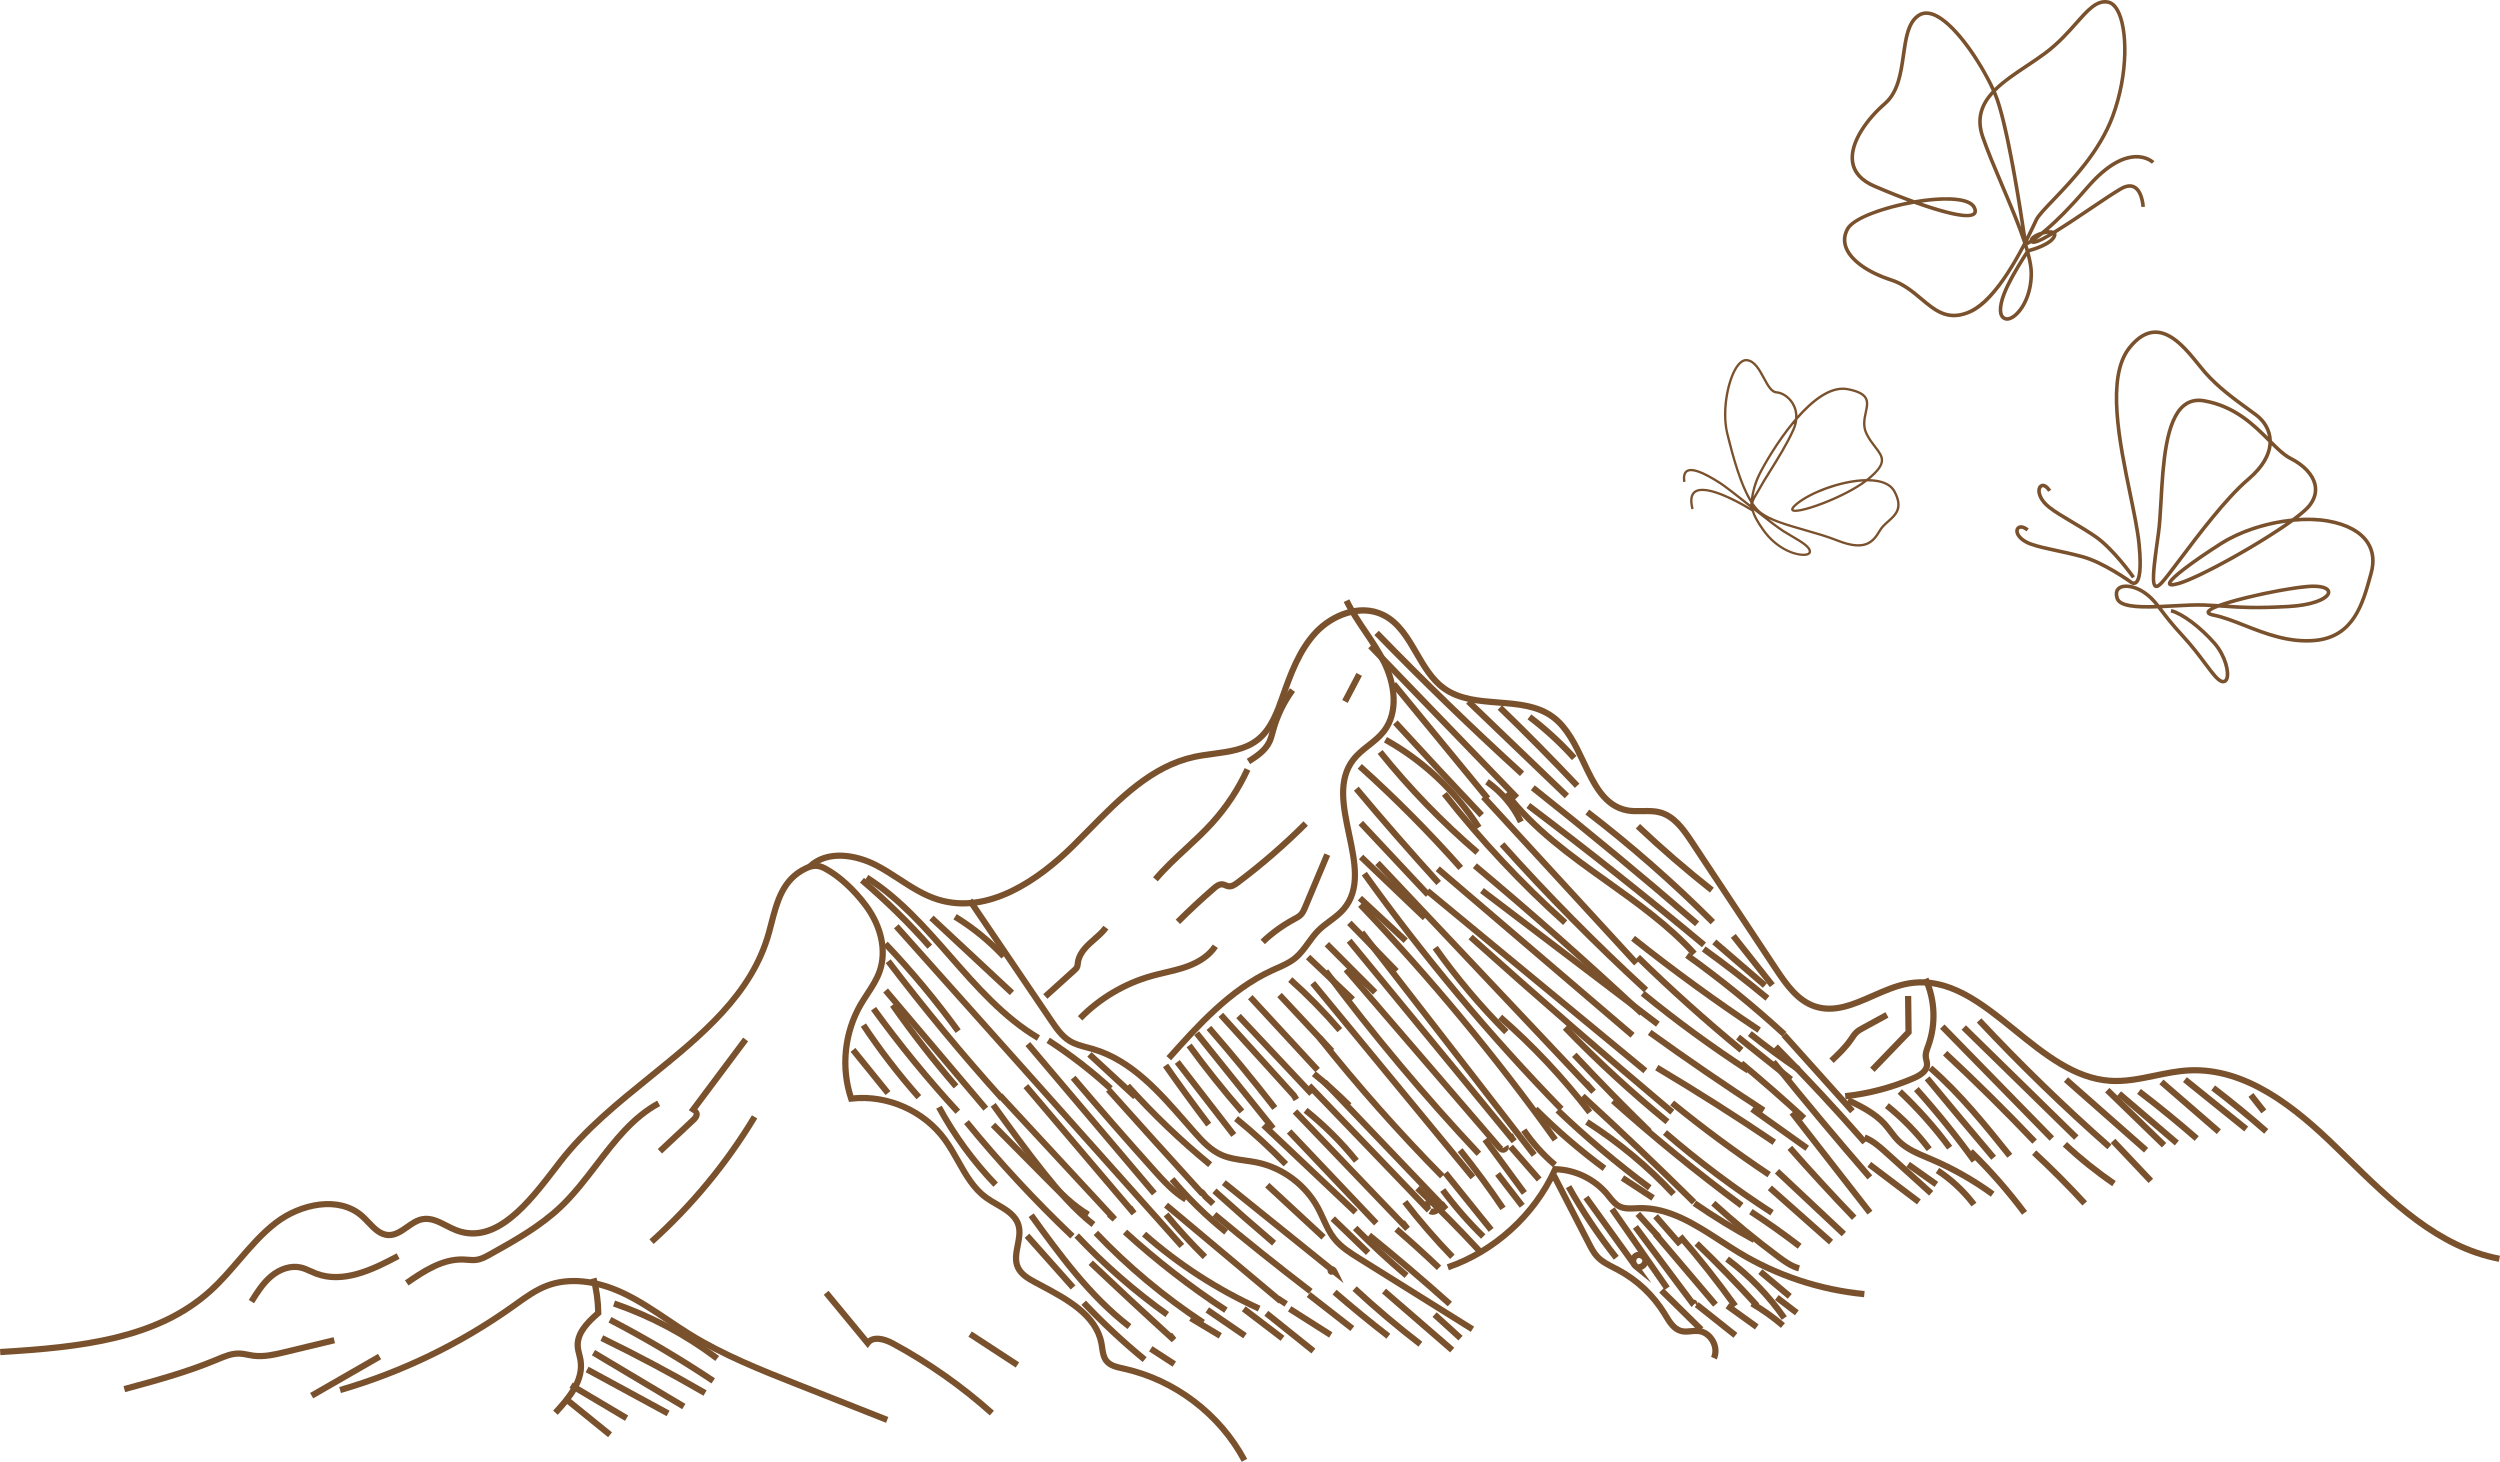 <svg xmlns="http://www.w3.org/2000/svg" id="_&#x5716;&#x5C64;_1" data-name="&#x5716;&#x5C64; 1" viewBox="0 0 568.911 332.648"><g><path d="M282.566,332.648c-5.505-10.35-15.63-18.023-27.083-20.526l-.146-.032c-1.423-.311-3.035-.662-4.063-1.908-.825-1.002-1.002-2.235-1.172-3.428-.043-.298-.085-.595-.139-.886-1.141-6.2-7.702-9.694-13.49-12.777l-1.419-.759c-1.552-.835-3.273-1.875-4.072-3.646-.798-1.766-.433-3.634-.079-5.439,.296-1.517,.576-2.948,.185-4.252-.605-2.013-2.57-3.151-4.65-4.356-.808-.468-1.643-.951-2.398-1.493-3.028-2.172-4.867-5.44-6.645-8.602-.919-1.635-1.869-3.325-2.966-4.822-4.679-6.386-12.771-9.924-20.646-9.015l-.569,.066-.184-.543c-2.421-7.182-1.6-15.388,2.197-21.95,.48-.83,1.01-1.642,1.522-2.427,1.105-1.693,2.149-3.293,2.774-5.103,1.494-4.324,.362-9.635-3.027-14.207-2.677-3.611-6.095-6.718-9.142-8.311-1.282-.671-2.254-.659-3.712,.039-4.912,2.352-6.139,7.091-7.438,12.11-.173,.667-.346,1.335-.527,2-3.933,14.329-15.822,23.953-27.319,33.259-7.206,5.832-14.656,11.863-20.223,19.047l-1.192,1.548c-6.147,8.003-13.792,17.966-23.273,14.432-.831-.311-1.64-.726-2.421-1.127-1.696-.872-3.293-1.699-4.955-1.401-1.146,.202-2.174,.926-3.262,1.692-1.409,.992-2.877,2.006-4.692,1.933-2.147-.1-3.614-1.638-5.032-3.124-.448-.47-.871-.913-1.312-1.311-5.037-4.532-13.434-2.618-18.774,1.485-3.13,2.402-5.774,5.482-8.332,8.462-2.022,2.356-4.114,4.793-6.461,6.923-12.316,11.181-29.896,13.09-48.346,14.186l-.084-1.414c18.187-1.08,35.503-2.95,47.477-13.82,2.281-2.071,4.344-4.474,6.339-6.798,2.604-3.033,5.298-6.17,8.544-8.663,5.796-4.449,14.98-6.458,20.585-1.413,.481,.433,.943,.917,1.39,1.385,1.282,1.344,2.492,2.613,4.073,2.687,1.319,.053,2.541-.781,3.81-1.675,1.167-.822,2.374-1.673,3.832-1.931,2.125-.375,4.018,.597,5.849,1.537,.745,.383,1.516,.778,2.27,1.06,8.49,3.164,15.791-6.334,21.653-13.967l1.195-1.552c5.668-7.314,13.184-13.398,20.451-19.281,11.845-9.587,23.033-18.643,26.845-32.532,.181-.657,.352-1.319,.522-1.979,1.323-5.112,2.69-10.397,8.198-13.033,1.858-.89,3.301-.895,4.979-.017,3.228,1.688,6.825,4.948,9.624,8.723,3.669,4.948,4.876,10.747,3.229,15.514-.682,1.975-1.823,3.724-2.927,5.415-.503,.77-1.022,1.566-1.483,2.363-3.502,6.051-4.331,13.579-2.255,20.25,8.179-.732,16.513,3.011,21.372,9.644,1.147,1.566,2.119,3.294,3.059,4.965,1.78,3.166,3.462,6.156,6.235,8.145,.7,.502,1.505,.969,2.282,1.419,2.228,1.29,4.531,2.625,5.298,5.175,.492,1.64,.165,3.313-.151,4.933-.325,1.661-.632,3.229-.021,4.584,.617,1.368,2.106,2.256,3.453,2.981l1.413,.756c6.071,3.233,12.953,6.898,14.219,13.772,.057,.309,.102,.624,.147,.94,.148,1.046,.29,2.032,.862,2.727,.716,.868,2.015,1.152,3.271,1.426l.146,.032c11.854,2.591,22.334,10.533,28.032,21.245l-1.252,.666Z" style="fill: #7a512d;"></path><path d="M266.501,241.284l-1.057-.944c6.574-7.359,14.026-15.701,23.73-20.15,.347-.16,.698-.314,1.049-.469,1.479-.652,2.874-1.268,4.048-2.224,1.124-.916,1.982-2.097,2.892-3.347,.714-.982,1.452-1.998,2.339-2.887,.836-.838,1.784-1.544,2.701-2.227,1.111-.827,2.16-1.608,3.011-2.595,3.668-4.257,2.416-10.182,1.092-16.455-1.314-6.223-2.674-12.657,1.096-17.54,1.025-1.329,2.338-2.365,3.607-3.367,1.245-.983,2.421-1.911,3.338-3.086,3.327-4.266,2.196-10.497,.028-14.905-1.179-2.395-2.715-4.669-4.2-6.868-1.553-2.296-3.157-4.671-4.392-7.228l1.275-.616c1.19,2.464,2.767,4.796,4.29,7.051,1.513,2.238,3.077,4.553,4.298,7.035,2.357,4.794,3.548,11.62-.183,16.403-1.021,1.31-2.32,2.335-3.577,3.327-1.257,.992-2.444,1.93-3.364,3.121-3.368,4.365-2.136,10.202-.83,16.381,1.338,6.334,2.721,12.885-1.404,17.673-.953,1.106-2.114,1.971-3.238,2.807-.916,.682-1.781,1.327-2.544,2.091-.809,.811-1.482,1.738-2.196,2.719-.923,1.268-1.876,2.579-3.144,3.612-1.321,1.077-2.871,1.761-4.37,2.422-.345,.152-.689,.304-1.03,.461-9.435,4.327-16.782,12.551-23.265,19.807Z" style="fill: #7a512d;"></path><path d="M334.705,303.091l-25.752-16.091c-1.991-1.243-4.248-2.653-5.855-4.672-1.139-1.43-1.896-3.085-2.629-4.687-.37-.808-.752-1.644-1.174-2.425-2.743-5.077-7.754-8.811-13.403-9.987-.863-.179-1.769-.307-2.645-.43-1.881-.265-3.827-.539-5.627-1.348-2.531-1.138-4.441-3.157-6.335-5.304-.612-.693-1.224-1.395-1.838-2.099-6.042-6.922-12.289-14.081-20.878-16.623-.426-.126-.857-.241-1.289-.355-1.443-.384-2.937-.78-4.264-1.602-1.927-1.192-3.221-3.102-4.361-4.787l-18.558-27.397,1.174-.795,18.558,27.397c1.062,1.567,2.264,3.344,3.934,4.377,1.148,.711,2.476,1.064,3.881,1.437,.445,.119,.89,.237,1.328,.366,8.984,2.659,15.369,9.975,21.543,17.05,.613,.702,1.223,1.401,1.833,2.093,1.787,2.024,3.58,3.927,5.853,4.948,1.617,.727,3.379,.975,5.245,1.237,.897,.126,1.826,.257,2.735,.446,6.054,1.26,11.422,5.26,14.36,10.7,.444,.822,.837,1.68,1.217,2.509,.729,1.594,1.418,3.099,2.449,4.394,1.455,1.828,3.51,3.111,5.497,4.354l25.753,16.091-.752,1.201Z" style="fill: #7a512d;"></path><path d="M424.188,295.2c-10.155-.968-20.134-4.275-28.855-9.565-1.376-.834-2.77-1.739-4.118-2.614-5.729-3.723-11.649-7.578-18.272-7.376-.245,.008-.492,.021-.741,.032-1.291,.064-2.628,.131-3.876-.454-1.164-.546-1.941-1.516-2.693-2.454-.152-.19-.305-.381-.46-.565-2.664-3.18-6.681-5.178-10.822-5.403-4.754,10.284-13.935,18.585-24.649,22.259l-.459-1.34c10.5-3.602,19.478-11.801,24.014-21.935l.191-.43,.471,.011c4.706,.104,9.319,2.32,12.342,5.928,.162,.192,.32,.391,.479,.589,.681,.85,1.323,1.652,2.188,2.058,.928,.437,2.032,.379,3.204,.322,.258-.013,.516-.026,.771-.033,7.023-.227,13.174,3.763,19.086,7.604,1.339,.869,2.724,1.769,4.08,2.591,8.541,5.18,18.312,8.419,28.256,9.367l-.135,1.41Z" style="fill: #7a512d;"></path><path d="M390.663,309.366l-1.281-.605c.458-.971,.363-2.198-.254-3.282-.618-1.084-1.625-1.791-2.694-1.892-.49-.046-1.004,.004-1.548,.057-.805,.079-1.638,.161-2.491-.064-1.943-.512-3.023-2.3-3.977-3.877l-.194-.321c-2.516-4.133-6.104-7.521-10.375-9.797-.305-.161-.612-.319-.922-.477-1.408-.719-2.864-1.461-3.987-2.676-.858-.932-1.446-2.074-1.965-3.082l-8.008-15.548,1.26-.648,8.008,15.548c.501,.974,1.02,1.979,1.747,2.769,.95,1.028,2.232,1.683,3.59,2.375,.316,.162,.633,.323,.943,.489,4.496,2.395,8.271,5.96,10.92,10.311l.196,.325c.854,1.412,1.736,2.874,3.124,3.238,.607,.161,1.282,.095,1.994,.025,.588-.058,1.196-.115,1.817-.057,1.528,.144,2.946,1.115,3.793,2.601,.846,1.484,.96,3.2,.304,4.589Z" style="fill: #7a512d;"></path><path d="M568.649,287.145c-14.16-2.66-24.894-13.185-35.273-23.362l-2.23-2.182c-9.162-8.93-20.236-17.974-33.021-17.31-2.534,.131-5.105,.664-7.592,1.179-3.38,.701-6.87,1.426-10.412,1.184-8.35-.568-15.287-6.191-21.996-11.628-7.663-6.211-14.894-12.077-23.771-10.516-2.646,.466-5.302,1.636-7.868,2.768-4.423,1.949-8.993,3.963-13.666,2.424-4.053-1.335-6.694-4.927-9.264-8.805l-19.203-28.988c-1.907-2.878-3.855-5.529-6.719-6.333-1.22-.342-2.508-.317-3.87-.29-1.179,.022-2.393,.047-3.594-.178-5.563-1.044-8.046-6.292-10.446-11.366-1.782-3.768-3.625-7.663-6.705-9.972-3.339-2.502-7.604-2.841-12.119-3.199-4.435-.352-9.021-.716-12.677-3.324-2.892-2.062-4.722-5.21-6.492-8.254-2.035-3.5-3.957-6.806-7.319-8.441-4.859-2.363-10.912,.108-14.379,3.768-3.808,4.018-5.776,9.615-7.513,14.554-1.17,3.328-2.626,7.47-5.868,10.02-2.989,2.349-6.794,2.859-10.474,3.353-1.42,.19-2.888,.387-4.269,.688-9.474,2.063-16.682,9.387-23.653,16.469-1.204,1.223-2.402,2.44-3.605,3.625-7.796,7.673-19.578,16.043-31.434,12.351-3.291-1.025-6.199-2.916-9.013-4.745-1.677-1.089-3.41-2.216-5.19-3.134-4.224-2.177-10.5-3.415-14.296,.262l-.986-1.019c4.334-4.196,11.289-2.895,15.932-.503,1.843,.95,3.607,2.097,5.313,3.206,2.858,1.857,5.558,3.612,8.662,4.579,11.188,3.487,22.498-4.606,30.018-12.007,1.198-1.18,2.392-2.392,3.59-3.609,7.117-7.23,14.476-14.706,24.362-16.859,1.436-.313,2.933-.514,4.381-.708,3.651-.49,7.102-.953,9.786-3.062,2.918-2.294,4.298-6.221,5.406-9.375,1.784-5.073,3.807-10.823,7.821-15.059,3.707-3.911,10.302-6.851,16.027-4.067,3.751,1.824,5.873,5.473,7.926,9.003,1.694,2.914,3.446,5.928,6.089,7.812,3.337,2.38,7.528,2.713,11.967,3.065,4.518,.358,9.189,.729,12.856,3.478,3.361,2.519,5.28,6.576,7.137,10.5,2.353,4.972,4.574,9.668,9.427,10.58,1.059,.198,2.15,.177,3.304,.154,1.406-.028,2.862-.057,4.281,.342,3.332,.936,5.457,3.805,7.518,6.914l19.203,28.988c2.426,3.663,4.903,7.048,8.525,8.242,4.156,1.368,8.281-.45,12.65-2.375,2.645-1.166,5.379-2.371,8.194-2.866,9.505-1.675,17.336,4.672,24.909,10.81,6.537,5.299,13.298,10.778,21.199,11.315,3.344,.229,6.591-.445,10.029-1.157,2.538-.526,5.163-1.069,7.807-1.206,13.289-.684,24.7,8.565,34.083,17.709l2.232,2.186c10.229,10.029,20.806,20.4,34.543,22.981l-.262,1.393Z" style="fill: #7a512d;"></path><path d="M201.631,323.78l-20.393-8.062c-8.284-3.275-16.852-6.661-24.604-11.443-1.726-1.064-3.434-2.213-5.086-3.324-3.196-2.149-6.502-4.372-10.016-6.031-6.071-2.868-12.019-3.471-16.743-1.698-2.485,.932-4.732,2.542-6.905,4.1l-.785,.562c-12.034,8.565-25.329,14.998-39.513,19.121l-.396-1.361c14.032-4.078,27.183-10.441,39.087-18.914l.782-.56c2.248-1.61,4.572-3.276,7.232-4.273,5.084-1.908,11.424-1.29,17.847,1.743,3.61,1.705,6.961,3.958,10.201,6.137,1.641,1.103,3.337,2.243,5.039,3.293,7.646,4.717,16.154,8.08,24.382,11.332l20.393,8.062-.521,1.318Z" style="fill: #7a512d;"></path><path d="M126.915,321.965l-1.039-.963c3.03-3.272,6.208-7.115,5.534-11.317-.066-.419-.171-.831-.274-1.243-.168-.665-.341-1.354-.378-2.084-.157-3.12,2.116-5.63,4.665-7.874-.05-2.49-.402-4.973-1.05-7.384l1.369-.367c.706,2.632,1.077,5.344,1.104,8.062l.003,.327-.247,.215c-2.215,1.923-4.566,4.204-4.428,6.949,.029,.592,.179,1.184,.336,1.811,.114,.452,.227,.905,.301,1.364,.773,4.831-2.638,8.988-5.896,12.505Z" style="fill: #7a512d;"></path><rect x="133.203" y="316.195" width="1.418" height="12.653" transform="translate(-201.017 223.652) rotate(-51.005)" style="fill: #7a512d;"></rect><rect x="135.566" y="311.625" width="1.417" height="14.698" transform="translate(-207.567 273.285) rotate(-59.297)" style="fill: #7a512d;"></rect><rect x="142.114" y="306.16" width="1.418" height="20.968" transform="translate(-203.599 291.07) rotate(-61.5)" style="fill: #7a512d;"></rect><rect x="144.624" y="301.979" width="1.417" height="23.934" transform="translate(-198.738 277.901) rotate(-59.179)" style="fill: #7a512d;"></rect><path d="M160.091,317.619c-7.626-4.415-15.516-8.614-23.449-12.483l.621-1.273c7.964,3.883,15.883,8.099,23.539,12.53l-.711,1.227Z" style="fill: #7a512d;"></path><path d="M161.91,314.827c-7.531-5.021-15.417-9.686-23.438-13.862l.654-1.258c8.066,4.201,15.997,8.891,23.571,13.94l-.787,1.18Z" style="fill: #7a512d;"></path><path d="M162.777,309.708c-7.067-5.35-14.899-9.521-23.278-12.402l.461-1.34c8.521,2.929,16.485,7.172,23.673,12.611l-.855,1.131Z" style="fill: #7a512d;"></path><path d="M57.811,296.574l-1.203-.75c1.296-2.075,2.636-4.221,4.574-5.874,2.219-1.895,4.948-2.725,7.302-2.221,.896,.192,1.712,.561,2.501,.917,.388,.175,.774,.35,1.17,.502,5.824,2.236,12.396-.859,18.1-3.939l.674,1.246c-5.98,3.231-12.893,6.476-19.282,4.016-.42-.161-.832-.347-1.244-.532-.755-.341-1.467-.662-2.215-.822-1.923-.414-4.198,.302-6.085,1.912-1.772,1.512-3.053,3.562-4.291,5.546Z" style="fill: #7a512d;"></path><path d="M92.96,292.536l-.807-1.166c3.446-2.384,8.167-5.651,13.33-5.455,.31,.012,.621,.036,.932,.061,.698,.055,1.358,.106,1.987,.009,.971-.15,1.896-.667,2.792-1.167,5.546-3.097,11.279-6.3,15.94-10.729,2.974-2.827,5.564-6.212,8.07-9.486,4.092-5.346,8.322-10.874,14.349-14.146l.676,1.245c-5.761,3.128-9.714,8.293-13.898,13.762-2.539,3.317-5.165,6.748-8.22,9.652-4.79,4.552-10.604,7.799-16.226,10.939-.958,.534-2.044,1.14-3.266,1.329-.793,.124-1.568,.062-2.316,.004-.292-.023-.584-.046-.875-.058-4.331-.158-8.215,2.26-12.469,5.205Z" style="fill: #7a512d;"></path><path d="M150.653,262.5l-.969-1.035,7.521-7.044c.325-.305,.625-.621,.616-.874-.013,.019-.059-.034-.089-.04,.036,.008,.128-.012,.196-.075l-1.17-.786c.034-.056,.071-.108,.113-.157l12.238-16.372,1.135,.849-11.564,15.471c.308,.247,.541,.615,.557,1.06,.034,.933-.68,1.601-1.063,1.96l-7.521,7.044Z" style="fill: #7a512d;"></path><path d="M148.743,283.089l-.947-1.053c9.131-8.217,16.975-17.717,23.313-28.238l1.215,.73c-6.412,10.642-14.346,20.251-23.581,28.561Z" style="fill: #7a512d;"></path><path d="M28.477,316.798l-.369-1.369c6.943-1.876,14.124-3.817,20.854-6.633l.271-.114c1.664-.699,3.373-1.428,5.263-1.367,.721,.021,1.411,.156,2.079,.288,.376,.074,.752,.148,1.132,.2,2.333,.317,4.719-.259,7.025-.813l11.177-2.695,.332,1.377-11.177,2.695c-2.32,.559-4.949,1.19-7.548,.841-.408-.056-.812-.135-1.216-.214-.639-.126-1.242-.245-1.846-.263-.051-.001-.103-.002-.154-.002-1.521,0-3.044,.641-4.518,1.26l-.273,.114c-6.816,2.853-14.043,4.806-21.032,6.695Z" style="fill: #7a512d;"></path><rect x="69.735" y="312.446" width="17.832" height="1.417" transform="translate(-145.721 80.971) rotate(-29.921)" style="fill: #7a512d;"></rect><path d="M225.237,322.098c-6.821-6.092-14.355-11.388-22.394-15.741-.604-.327-3.673-1.877-4.825-.308l-.538,.734-10.025-12.144,1.094-.902,8.95,10.842c1.34-1.002,3.512-.827,6.021,.531,8.134,4.405,15.758,9.765,22.661,15.931l-.943,1.057Z" style="fill: #7a512d;"></path><rect x="225.44" y="300.669" width="1.417" height="12.859" transform="translate(-154.64 328.384) rotate(-56.831)" style="fill: #7a512d;"></rect><rect x="197.382" y="237.502" width="1.417" height="12.654" transform="translate(-109.305 179.017) rotate(-39.003)" style="fill: #7a512d;"></rect><path d="M208.565,250.151c-4.587-5.179-8.854-10.724-12.681-16.479l1.18-.785c3.792,5.701,8.019,11.194,12.562,16.325l-1.061,.939Z" style="fill: #7a512d;"></path><path d="M217.439,253.47c-6.837-7.419-13.306-15.327-19.226-23.504l1.148-.831c5.887,8.132,12.32,15.996,19.12,23.374l-1.043,.961Z" style="fill: #7a512d;"></path><rect x="212.218" y="221.211" width="1.418" height="35.255" transform="translate(-103.933 194.327) rotate(-40.286)" style="fill: #7a512d;"></rect><path d="M227.484,250.46c-9.027-10.022-17.751-20.551-25.926-31.294l1.127-.858c8.152,10.712,16.851,21.211,25.852,31.205l-1.053,.948Z" style="fill: #7a512d;"></path><rect x="235.744" y="198.397" width="1.417" height="97.538" transform="translate(-104.548 220.347) rotate(-41.772)" style="fill: #7a512d;"></rect><path d="M235.945,236.832c-7.966-4.723-14.186-11.823-20.2-18.69-5.696-6.503-11.586-13.227-18.909-17.841l.756-1.199c7.498,4.725,13.457,11.527,19.22,18.106,5.941,6.783,12.086,13.797,19.856,18.405l-.723,1.219Z" style="fill: #7a512d;"></path><rect x="220.414" y="204.893" width="1.418" height="25.03" transform="translate(-88.679 230.991) rotate(-47.025)" style="fill: #7a512d;"></rect><path d="M227.887,218.119c-3.225-3.438-6.898-6.433-10.919-8.9l.742-1.208c4.128,2.534,7.899,5.608,11.21,9.139l-1.033,.97Z" style="fill: #7a512d;"></path><path d="M211.054,215.902c-4.745-5.358-9.914-10.424-15.362-15.057l.918-1.08c5.499,4.676,10.716,9.79,15.505,15.197l-1.061,.939Z" style="fill: #7a512d;"></path><path d="M217.478,235.067c-5.038-6.933-10.586-13.594-16.49-19.801l1.027-.977c5.946,6.251,11.535,12.962,16.609,19.945l-1.146,.833Z" style="fill: #7a512d;"></path><path d="M217.028,247.686c-5.113-5.925-9.985-12.179-14.481-18.589l1.16-.813c4.469,6.371,9.312,12.587,14.394,18.477l-1.072,.926Z" style="fill: #7a512d;"></path><path d="M226.063,270.08c-5.113-5.322-9.491-11.308-13.013-17.789l1.246-.677c3.46,6.37,7.763,12.253,12.788,17.483l-1.021,.982Z" style="fill: #7a512d;"></path><path d="M243.561,281.848c-8.562-8.134-16.695-16.901-24.173-26.057l1.098-.896c7.44,9.109,15.532,17.832,24.052,25.926l-.977,1.027Z" style="fill: #7a512d;"></path><path d="M247.285,277.014c-3.572-2.127-6.513-5.093-9.356-7.961l-12.46-12.571,1.006-.998,12.46,12.571c2.782,2.806,5.658,5.706,9.075,7.742l-.725,1.217Z" style="fill: #7a512d;"></path><path d="M248.391,279.222c-4.497-3.547-8.271-7.998-11.369-11.885-4.024-5.046-7.865-10.358-11.58-15.497l1.136-.848,.014,.018c3.704,5.125,7.535,10.423,11.538,15.444,3.049,3.822,6.755,8.197,11.139,11.654l-.877,1.113Z" style="fill: #7a512d;"></path><polygon points="253.195 277.988 251.914 276.839 252.012 276.716 227.046 249.777 228.085 248.814 253.482 276.217 253.683 276.358 253.652 276.4 254.188 276.98 253.195 277.988" style="fill: #7a512d;"></polygon><polygon points="257.52 276.581 232.909 247.622 233.989 246.704 257.528 274.402 257.611 274.341 258.627 275.697 257.52 276.581" style="fill: #7a512d;"></polygon><rect x="247.585" y="232.309" width="1.418" height="44.545" transform="translate(-105.711 220.784) rotate(-40.263)" style="fill: #7a512d;"></rect><path d="M269.495,273.567c-2.948-1.805-5.299-4.421-7.373-6.729-6.202-6.903-12.411-14.011-18.452-21.126l1.08-.917c6.033,7.104,12.232,14.202,18.427,21.096,2.009,2.236,4.286,4.771,7.059,6.468l-.74,1.209Z" style="fill: #7a512d;"></path><path d="M275.575,274.463c-.516-.514-1.025-.977-1.565-1.456-.207-.183-.38-.417-.547-.644-.061-.082-.136-.184-.21-.275l-.111,.102c-.008-.009-.016-.017-.023-.025-.095-.1-.194-.203-.283-.312-7.036-7.721-14.148-15.599-21.145-23.419l1.057-.945c6.88,7.69,13.872,15.437,20.793,23.034l.146,.073c.389,.209,.669,.59,.917,.926,.124,.167,.252,.341,.348,.425,.561,.497,1.09,.979,1.625,1.513l-1,1.004Z" style="fill: #7a512d;"></path><path d="M274.935,265.585c-6.717-5.503-13.063-11.572-18.863-18.037l1.055-.946c5.752,6.411,12.046,12.429,18.707,17.887l-.898,1.096Z" style="fill: #7a512d;"></path><path d="M252.26,248.234c-4.381-4.008-9.131-7.675-14.118-10.901l.77-1.19c5.054,3.269,9.867,6.985,14.306,11.045l-.957,1.046Z" style="fill: #7a512d;"></path><rect x="252.426" y="237.655" width="1.418" height="14.226" transform="translate(-98.433 264.488) rotate(-47.248)" style="fill: #7a512d;"></rect><rect x="238.243" y="279.214" width="1.418" height="15.76" transform="translate(-130.425 231.58) rotate(-41.682)" style="fill: #7a512d;"></rect><path d="M256.588,302.444c-9.112-7.015-15.922-16.406-22.507-25.488l1.148-.832c6.525,9.001,13.273,18.308,22.224,25.197l-.865,1.123Z" style="fill: #7a512d;"></path><path d="M260.033,309.945c-4.898-4.023-9.587-8.398-13.936-13.004l1.031-.973c4.308,4.562,8.952,8.896,13.805,12.881l-.9,1.096Z" style="fill: #7a512d;"></path><path d="M266.655,305.446c-6.353-5.771-12.722-11.687-18.933-17.582l.977-1.027c5.851,5.554,11.843,11.126,17.828,16.577l.181-.146,.976,1.209-1.028,.969Z" style="fill: #7a512d;"></path><path d="M265.212,299.73c-7.452-5.328-14.42-11.41-20.71-18.079l1.031-.973c6.228,6.603,13.126,12.624,20.503,17.899l-.824,1.152Z" style="fill: #7a512d;"></path><path d="M273.409,301.558c-8.921-5.873-17.18-12.772-24.546-20.508l1.027-.977c7.291,7.656,15.467,14.487,24.298,20.301l-.779,1.184Z" style="fill: #7a512d;"></path><path d="M278.588,298.749c-8.118-5.324-15.874-11.339-23.052-17.877l.955-1.047c7.122,6.487,14.818,12.455,22.874,17.738l-.777,1.186Z" style="fill: #7a512d;"></path><path d="M286.247,298.435c-9.587-4.365-18.457-10.11-26.365-17.074l.938-1.064c7.803,6.873,16.556,12.541,26.016,16.85l-.588,1.289Z" style="fill: #7a512d;"></path><polygon points="292.303 297.337 291.035 296.5 290.944 296.611 264.895 274.776 265.805 273.691 291.111 294.902 291.138 294.869 293.084 296.153 292.303 297.337" style="fill: #7a512d;"></polygon><path d="M297.832,294.437c-7.4-5.675-14.779-11.574-21.932-17.532l.908-1.09c7.137,5.947,14.5,11.834,21.887,17.497l-.863,1.125Z" style="fill: #7a512d;"></path><path d="M305.749,291.996l-2.447-1.971c-.251,.108-.536,.094-.773-.056-.329-.208-.448-.589-.433-.916l-24.046-19.376,.889-1.104,24.272,19.558c.361,.05,.785,.29,1.133,.998l1.405,2.866Z" style="fill: #7a512d;"></path><path d="M289.472,283.441c-4.567-3.896-9.138-7.907-13.585-11.923l.949-1.053c4.438,4.008,8.998,8.011,13.556,11.897l-.92,1.078Z" style="fill: #7a512d;"></path><path d="M278.588,280.937c-4.522-3.628-8.703-7.719-12.425-12.159l1.086-.91c3.662,4.369,7.775,8.395,12.226,11.964l-.887,1.105Z" style="fill: #7a512d;"></path><path d="M273.693,286.534c-3.117-3.077-6.104-6.347-8.88-9.716l1.094-.9c2.744,3.331,5.699,6.564,8.782,9.608l-.996,1.008Z" style="fill: #7a512d;"></path><rect x="294.074" y="266.903" width="1.417" height="17.454" transform="translate(-107.744 304.626) rotate(-47.197)" style="fill: #7a512d;"></rect><rect x="263.841" y="305.476" width="1.417" height="6.393" transform="translate(-138.435 362.234) rotate(-56.972)" style="fill: #7a512d;"></rect><rect x="273.625" y="298.065" width="1.417" height="7.815" transform="translate(-125.748 381.856) rotate(-59.037)" style="fill: #7a512d;"></rect><rect x="278.317" y="295.825" width="1.418" height="10.41" transform="translate(-127.01 361.104) rotate(-55.588)" style="fill: #7a512d;"></rect><rect x="286.735" y="295.65" width="1.417" height="11.098" transform="translate(-126.357 347.166) rotate(-52.677)" style="fill: #7a512d;"></rect><rect x="292.816" y="296.279" width="1.417" height="13.731" transform="translate(-126.593 342.575) rotate(-51.285)" style="fill: #7a512d;"></rect><rect x="297.447" y="295.278" width="1.416" height="11.081" transform="translate(-115.671 391.018) rotate(-57.551)" style="fill: #7a512d;"></rect><rect x="302.062" y="292.155" width="1.417" height="12.601" transform="translate(-118.764 353.715) rotate(-52.057)" style="fill: #7a512d;"></rect><path d="M315.505,304.638c-4.171-3.234-8.299-6.617-12.269-10.057l.928-1.07c3.95,3.422,8.059,6.788,12.21,10.006l-.869,1.121Z" style="fill: #7a512d;"></path><path d="M322.793,306.454c-5.176-3.981-10.228-8.253-15.016-12.695l.965-1.039c4.755,4.413,9.773,8.656,14.914,12.611l-.863,1.123Z" style="fill: #7a512d;"></path><rect x="322" y="290.241" width="1.418" height="20.526" transform="translate(-115.708 347.773) rotate(-49.113)" style="fill: #7a512d;"></rect><rect x="328.707" y="297.853" width="1.417" height="7.969" transform="translate(-115.519 342.511) rotate(-47.722)" style="fill: #7a512d;"></rect><path d="M367.245,286.658c-4.035-5.112-7.708-10.586-10.915-16.268l1.234-.697c3.171,5.619,6.803,11.031,10.794,16.086l-1.113,.879Z" style="fill: #7a512d;"></path><path d="M375.827,291.985l-4.15-3.377c-.234-.19-.418-.436-.544-.713l-10.802-14.991,1.15-.828,9.833,13.646c.17-.255,.394-.467,.658-.616,.579-.327,1.312-.333,1.963-.014,.651,.32,1.096,.904,1.189,1.563,.095,.66-.169,1.347-.704,1.836-.232,.212-.496,.37-.773,.468l2.18,3.025Zm-3.438-4.771l.43,.597,.039-.162c.187,.041,.421-.035,.606-.203,.187-.171,.285-.396,.258-.589s-.186-.381-.412-.492c-.225-.111-.471-.122-.64-.025-.17,.097-.288,.312-.31,.563-.009,.109,.001,.217,.028,.312Z" style="fill: #7a512d;"></path><rect x="372.408" y="273.172" width="1.417" height="21.937" transform="translate(-95.435 263.86) rotate(-34.812)" style="fill: #7a512d;"></rect><path d="M384.934,297.438c-.119-.118-.206-.234-.269-.346l-13.069-17.475,1.135-.85,12.69,16.968c.312,.012,.592,.179,.733,.441l.216,.404-.29,.442-.209-.16c.019-.03,.034-.062,.047-.097,.028-.075,.033-.147,.028-.21l-.222,.193-.082-.062-.21,.247-.24,.18c.026,.011,.054,.021,.083,.026l-.342,.297Z" style="fill: #7a512d;"></path><rect x="382.838" y="278.296" width="1.417" height="21.107" transform="translate(-95.775 316.997) rotate(-40.344)" style="fill: #7a512d;"></rect><path d="M394.302,297.615c-3.907-5.438-8.112-10.755-12.497-15.805l1.07-.93c4.413,5.083,8.645,10.435,12.577,15.908l-1.15,.826Z" style="fill: #7a512d;"></path><path d="M399.3,297.58c-4.385-4.842-8.994-9.589-13.702-14.11l.982-1.021c4.73,4.544,9.364,9.314,13.771,14.181l-1.051,.951Z" style="fill: #7a512d;"></path><path d="M405.461,300.349c-3.549-5.104-7.878-9.569-12.868-13.272l.845-1.139c5.114,3.796,9.551,8.372,13.188,13.603l-1.164,.809Z" style="fill: #7a512d;"></path><rect x="403.224" y="287.813" width="1.418" height="8.752" transform="translate(-79.603 413.552) rotate(-49.97)" style="fill: #7a512d;"></rect><rect x="381.895" y="291.754" width="1.417" height="12.7" transform="translate(-98.236 361.7) rotate(-45.458)" style="fill: #7a512d;"></rect><rect x="389.805" y="294.754" width="1.417" height="11.261" transform="translate(-87.561 419.45) rotate(-51.553)" style="fill: #7a512d;"></rect><rect x="395.719" y="295.43" width="1.417" height="8.257" transform="translate(-78.3 446.269) rotate(-54.25)" style="fill: #7a512d;"></rect><path d="M405.269,302.179c-2.158-1.841-4.491-3.501-6.935-4.934l.717-1.223c2.515,1.475,4.916,3.184,7.138,5.078l-.92,1.078Z" style="fill: #7a512d;"></path><rect x="405.904" y="294.145" width="1.417" height="5.736" transform="translate(-76.317 439.596) rotate(-52.596)" style="fill: #7a512d;"></rect><rect x="378.849" y="275.703" width="1.417" height="8.548" transform="translate(-90.447 319.304) rotate(-41.197)" style="fill: #7a512d;"></rect><rect x="374.41" y="275.314" width="1.416" height="7.213" transform="translate(-90.293 322.541) rotate(-41.987)" style="fill: #7a512d;"></rect><path d="M274.498,256.354c-3.357-4.42-6.668-8.96-9.84-13.495l1.162-.812c3.161,4.52,6.46,9.045,9.807,13.45l-1.129,.857Z" style="fill: #7a512d;"></path><rect x="273.624" y="239.462" width="1.418" height="21.017" transform="translate(-95.615 220.259) rotate(-37.748)" style="fill: #7a512d;"></rect><path d="M282.079,253.41c-4.214-4.836-8.269-9.916-12.052-15.097l1.145-.836c3.76,5.149,7.789,10.196,11.976,15.001l-1.068,.932Z" style="fill: #7a512d;"></path><rect x="289.439" y="227.917" width="1.418" height="24.273" transform="translate(-85.684 263.752) rotate(-43.211)" style="fill: #7a512d;"></rect><rect x="291.466" y="223.925" width="1.417" height="22.575" transform="translate(-82.047 260.688) rotate(-42.73)" style="fill: #7a512d;"></rect><polygon points="294.402 250.587 293.844 249.67 277.289 231.42 278.338 230.467 295.02 248.875 295.613 249.852 294.402 250.587" style="fill: #7a512d;"></polygon><path d="M289.548,252.581c-4.799-6.174-9.836-12.299-14.973-18.205l1.07-.93c5.152,5.925,10.207,12.07,15.021,18.265l-1.119,.87Z" style="fill: #7a512d;"></path><rect x="280.308" y="232.066" width="1.417" height="27.797" transform="translate(-92.107 230.234) rotate(-38.781)" style="fill: #7a512d;"></rect><path d="M292.104,265.424c-3.538-3.646-7.328-7.121-11.265-10.327l.895-1.1c3.979,3.241,7.811,6.754,11.388,10.44l-1.018,.986Z" style="fill: #7a512d;"></path><rect x="297.307" y="251.546" width="1.417" height="28.831" transform="translate(-99.987 299.765) rotate(-46.602)" style="fill: #7a512d;"></rect><rect x="302.572" y="253.522" width="1.416" height="28.819" transform="translate(-101.146 282.272) rotate(-43.49)" style="fill: #7a512d;"></rect><polygon points="319.771 280.123 294.183 253.42 295.206 252.44 319.505 277.797 319.655 277.68 320.842 279.196 319.771 280.123" style="fill: #7a512d;"></polygon><path d="M326.022,276.457c-.327,0-.646-.08-.932-.239l.695-1.236c.188,.108,.435,.049,.602-.042,.167-.09,.352-.264,.366-.479s-.144-.413-.296-.525c-.153-.11-.386-.207-.591-.124-.202,.079-.312,.306-.348,.492-.032,.17-.021,.395,.102,.545l.064,.067-.996,1.008c-.041-.038-.08-.079-.117-.121l-27.178-28.273,1.021-.982,25.893,26.936c.219-.458,.585-.813,1.041-.992,.626-.244,1.353-.132,1.946,.302,.592,.435,.918,1.095,.872,1.766-.047,.672-.461,1.281-1.107,1.63-.333,.18-.69,.27-1.038,.27Z" style="fill: #7a512d;"></path><polygon points="328.541 275.663 300.877 246.723 301.902 245.744 328.393 273.456 328.489 273.377 329.601 274.723 328.541 275.663" style="fill: #7a512d;"></polygon><path d="M327.7,268.166c-9.859-9.987-19.287-20.624-28.021-31.614l1.109-.882c8.702,10.951,18.096,21.548,27.919,31.5l-1.008,.996Z" style="fill: #7a512d;"></path><rect x="316.243" y="217.159" width="1.418" height="57.314" transform="translate(-83.975 257.721) rotate(-39.497)" style="fill: #7a512d;"></rect><path d="M336.014,263.044c-12.359-13.143-24.101-27.142-34.897-41.606l1.137-.848c10.765,14.421,22.471,28.378,34.794,41.483l-1.033,.971Z" style="fill: #7a512d;"></path><path d="M342.043,262.33c-.045,0-.09-.003-.134-.008-.688-.077-1.135-.595-1.401-.904l-34.735-40.349,1.074-.925,34.734,40.349c.113,.131,.351,.405,.486,.421-.135,.099-.141,.242-.07,.354l1.199-.754c.227,.359,.22,.801-.018,1.179-.246,.393-.69,.638-1.136,.638Z" style="fill: #7a512d;"></path><polygon points="344.011 260.153 306.47 214.518 307.563 213.617 344.024 257.94 344.122 257.861 344.553 258.349 344.502 258.394 345.138 259.296 344.011 260.153" style="fill: #7a512d;"></polygon><rect x="328.801" y="205.476" width="1.418" height="64.063" transform="translate(-76.428 251.685) rotate(-37.784)" style="fill: #7a512d;"></rect><path d="M353.347,259.778c-13.434-18.761-28.334-36.727-44.285-53.397l1.023-.979c15.998,16.719,30.941,34.737,44.414,53.553l-1.152,.824Z" style="fill: #7a512d;"></path><polygon points="362.108 248.927 312.944 196.856 313.976 195.883 361.372 246.083 361.444 246.02 363.157 247.974 362.108 248.927" style="fill: #7a512d;"></polygon><path d="M354.793,252.859c-16.242-16.673-31.351-34.718-44.903-53.634l1.152-.825c13.512,18.858,28.573,36.848,44.767,53.47l-1.016,.989Z" style="fill: #7a512d;"></path><path d="M361.215,253.572c-6.026-7.833-12.859-15.097-20.31-21.593l.932-1.068c7.521,6.557,14.418,13.891,20.501,21.798l-1.123,.863Z" style="fill: #7a512d;"></path><rect x="341.702" y="257.829" width="1.418" height="15.116" transform="translate(-90.663 254.299) rotate(-36.311)" style="fill: #7a512d;"></rect><path d="M341.445,275.374c-3.048-4.508-6.321-8.948-9.729-13.196l1.105-.887c3.432,4.278,6.728,8.749,9.797,13.29l-1.174,.793Z" style="fill: #7a512d;"></path><rect x="333.413" y="265.105" width="1.417" height="16.618" transform="translate(-97.598 270.127) rotate(-38.858)" style="fill: #7a512d;"></rect><path d="M337.038,281.899c-3.374-3.294-6.503-6.885-9.3-10.672l1.141-.842c2.752,3.727,5.83,7.259,9.149,10.5l-.99,1.014Z" style="fill: #7a512d;"></path><path d="M336.152,285.157c-4.526-4.886-9.268-9.685-14.094-14.265l.977-1.027c4.848,4.6,9.61,9.421,14.156,14.329l-1.039,.963Z" style="fill: #7a512d;"></path><path d="M329.995,286.496c-3.832-3.962-7.486-8.185-10.862-12.551l1.121-.867c3.344,4.325,6.964,8.508,10.761,12.432l-1.02,.986Z" style="fill: #7a512d;"></path><path d="M326.976,289.021c-3.135-2.995-6.389-5.945-9.674-8.769l.924-1.074c3.304,2.839,6.577,5.806,9.729,8.817l-.979,1.025Z" style="fill: #7a512d;"></path><path d="M329.457,297.282c-5.944-5.323-12.115-10.582-18.343-15.63l.893-1.102c6.245,5.062,12.435,10.337,18.396,15.675l-.945,1.057Z" style="fill: #7a512d;"></path><path d="M319.63,290.815c-4.056-3.437-8.008-7.094-11.747-10.872l1.008-.996c3.71,3.748,7.631,7.377,11.655,10.786l-.916,1.082Z" style="fill: #7a512d;"></path><rect x="306.603" y="275.596" width="1.417" height="11.184" transform="translate(-108.417 307.211) rotate(-46.04)" style="fill: #7a512d;"></rect><path d="M308.112,264.607c-3.387-4.187-7.238-8.019-11.449-11.389l.887-1.107c4.29,3.435,8.214,7.339,11.664,11.605l-1.102,.891Z" style="fill: #7a512d;"></path><path d="M306.542,252.071c-2.524-2.523-5.215-4.936-7.997-7.172l.889-1.104c2.821,2.268,5.55,4.715,8.11,7.274l-1.002,1.002Z" style="fill: #7a512d;"></path><rect x="296.421" y="224.077" width="1.417" height="17.454" transform="translate(-78.911 265.617) rotate(-43.066)" style="fill: #7a512d;"></rect><path d="M304.354,234.884c-3.465-4.042-7.236-7.891-11.209-11.441l.945-1.057c4.019,3.592,7.834,7.486,11.34,11.575l-1.076,.923Z" style="fill: #7a512d;"></path><rect x="302.048" y="215.604" width="1.417" height="14.031" transform="translate(-67.162 288.81) rotate(-46.472)" style="fill: #7a512d;"></rect><rect x="306.727" y="212.583" width="1.417" height="15.542" transform="translate(-65.782 281.847) rotate(-44.987)" style="fill: #7a512d;"></rect><rect x="311.714" y="207.823" width="1.417" height="15.353" transform="translate(-61.766 278.992) rotate(-44.227)" style="fill: #7a512d;"></rect><rect x="313.967" y="202.114" width="1.417" height="14.226" transform="translate(-52.851 297.094) rotate(-47.066)" style="fill: #7a512d;"></rect><rect x="316.285" y="191.9" width="1.417" height="20.094" transform="translate(-47.983 291.724) rotate(-46.319)" style="fill: #7a512d;"></rect><rect x="316.618" y="184.261" width="1.417" height="22.378" transform="translate(-47.837 269.966) rotate(-43.164)" style="fill: #7a512d;"></rect><path d="M326.864,201.413c-6.384-7-12.695-14.229-18.761-21.487l1.088-.909c6.052,7.242,12.351,14.456,18.72,21.441l-1.047,.955Z" style="fill: #7a512d;"></path><path d="M331.884,197.979c-7.169-8.079-14.88-15.838-22.918-23.061l.947-1.055c8.077,7.259,15.826,15.056,23.031,23.175l-1.061,.94Z" style="fill: #7a512d;"></path><path d="M335.752,194.531c-8.082-6.938-15.564-14.666-22.241-22.97l1.105-.888c6.621,8.236,14.043,15.901,22.06,22.782l-.924,1.075Z" style="fill: #7a512d;"></path><path d="M335.923,188.701c-5.234-8.192-12.492-15.02-20.99-19.745l.689-1.238c8.702,4.838,16.135,11.831,21.496,20.221l-1.195,.763Z" style="fill: #7a512d;"></path><path d="M336.663,185.998c-6.57-6.935-13.182-14.033-19.648-21.099l1.045-.957c6.462,7.06,13.067,14.152,19.633,21.081l-1.029,.975Z" style="fill: #7a512d;"></path><rect x="327.148" y="151.839" width="1.418" height="33.702" transform="translate(-32.547 246.505) rotate(-39.411)" style="fill: #7a512d;"></rect><rect x="327.82" y="140.293" width="1.417" height="47.969" transform="translate(-21.898 274.366) rotate(-44.007)" style="fill: #7a512d;"></rect><path d="M345.878,176.605c-11.321-10.313-22.468-21.106-33.129-32.081l1.016-.987c10.643,10.954,21.768,21.727,33.068,32.021l-.955,1.048Z" style="fill: #7a512d;"></path><rect x="344.64" y="154.833" width="1.417" height="31.093" transform="translate(-16.687 301.623) rotate(-46.186)" style="fill: #7a512d;"></rect><path d="M358.389,179.296c-5.69-6.026-11.602-12.005-17.568-17.773l.984-1.02c5.983,5.783,11.909,11.778,17.615,17.819l-1.031,.974Z" style="fill: #7a512d;"></path><path d="M357.711,172.975c-3.06-3.397-6.459-6.518-10.102-9.275l.855-1.13c3.714,2.811,7.18,5.993,10.299,9.457l-1.053,.948Z" style="fill: #7a512d;"></path><path d="M355.699,210.496c-9.996-8.961-19.272-18.854-27.572-29.405l1.113-.876c8.25,10.485,17.47,20.318,27.404,29.225l-.945,1.056Z" style="fill: #7a512d;"></path><rect x="354.269" y="174.564" width="1.417" height="51.438" transform="translate(-41.906 293.05) rotate(-42.588)" style="fill: #7a512d;"></rect><path d="M385.047,217.506c-5.739-6.331-12.903-11.44-19.831-16.382-8.259-5.891-16.799-11.982-23.023-20.201l1.129-.855c6.096,8.045,14.546,14.073,22.718,19.902,6.989,4.985,14.216,10.141,20.059,16.584l-1.051,.952Z" style="fill: #7a512d;"></path><path d="M387.306,215.565c-13-10.83-26.439-21.495-39.945-31.697l.854-1.131c13.524,10.216,26.982,20.895,39.999,31.739l-.907,1.089Z" style="fill: #7a512d;"></path><path d="M385.738,210.769c-12.176-10.542-24.749-20.956-37.372-30.952l.881-1.111c12.638,10.009,25.228,20.437,37.419,30.992l-.928,1.071Z" style="fill: #7a512d;"></path><path d="M389.275,210.35c-8.912-8.912-18.498-17.322-28.492-24.998l.863-1.124c10.043,7.712,19.676,16.164,28.631,25.12l-1.002,1.002Z" style="fill: #7a512d;"></path><path d="M389.121,203.124c-5.812-4.59-11.489-9.498-16.874-14.585l.973-1.03c5.355,5.06,11.001,9.939,16.78,14.503l-.879,1.112Z" style="fill: #7a512d;"></path><path d="M374.091,225.821c-11.421-10.479-22.46-21.653-32.811-33.21l1.057-.945c10.318,11.523,21.325,22.663,32.713,33.112l-.959,1.044Z" style="fill: #7a512d;"></path><path d="M373.099,231.11c-12.274-11.493-25.035-22.785-37.928-33.561l.908-1.088c12.914,10.794,25.695,22.103,37.988,33.615l-.969,1.034Z" style="fill: #7a512d;"></path><rect x="356.543" y="192.716" width="1.418" height="50.287" transform="translate(-32.351 370.507) rotate(-52.771)" style="fill: #7a512d;"></rect><rect x="348.633" y="187.49" width="1.418" height="58.321" transform="translate(-42.337 341.41) rotate(-49.474)" style="fill: #7a512d;"></rect><rect x="348.913" y="191.049" width="1.417" height="64.314" transform="translate(-45.103 350.675) rotate(-50.452)" style="fill: #7a512d;"></rect><path d="M380.1,253.638c-15.449-12.991-30.896-26.409-45.914-39.879l.947-1.055c15.005,13.46,30.441,26.868,45.879,39.85l-.912,1.084Z" style="fill: #7a512d;"></path><path d="M385.014,274.122c-8.264-8.184-16.801-16.316-25.376-24.174l.957-1.045c8.589,7.87,17.14,16.016,25.417,24.211l-.998,1.008Z" style="fill: #7a512d;"></path><path d="M374.994,270.87c-7.338-5.44-14.407-11.396-21.013-17.698l.979-1.025c6.563,6.263,13.588,12.179,20.878,17.585l-.844,1.139Z" style="fill: #7a512d;"></path><path d="M364.701,266.461c-5.573-4.118-10.888-8.692-15.797-13.597l1.002-1.002c4.859,4.855,10.12,9.383,15.637,13.459l-.842,1.141Z" style="fill: #7a512d;"></path><path d="M353.394,265.626c-2.758-2.348-5.189-5.057-7.227-8.052l1.172-.797c1.966,2.89,4.312,5.504,6.973,7.769l-.918,1.08Z" style="fill: #7a512d;"></path><rect x="346.303" y="259.738" width="1.417" height="9.884" transform="translate(-88.504 292.932) rotate(-41.046)" style="fill: #7a512d;"></rect><rect x="342.891" y="266.178" width="1.418" height="9.168" transform="translate(-93.838 266.118) rotate(-37.63)" style="fill: #7a512d;"></rect><path d="M395.901,274.892c-10.083-7.472-19.937-15.501-29.288-23.867l.945-1.057c9.318,8.336,19.139,16.339,29.187,23.785l-.844,1.139Z" style="fill: #7a512d;"></path><path d="M402.868,276.581c-8.528-5.514-16.753-11.679-24.443-18.321l.926-1.072c7.642,6.6,15.813,12.725,24.287,18.204l-.77,1.189Z" style="fill: #7a512d;"></path><path d="M402.205,267.906c-7.602-5.075-15.049-10.581-22.136-16.362l.896-1.099c7.052,5.754,14.462,11.232,22.026,16.283l-.787,1.178Z" style="fill: #7a512d;"></path><path d="M403.367,260.527c-8.696-5.878-17.682-11.586-26.707-16.964l.725-1.218c9.049,5.393,18.058,11.115,26.775,17.008l-.793,1.174Z" style="fill: #7a512d;"></path><path d="M400.971,253.291c-8.767-5.686-17.508-11.668-25.981-17.781l.83-1.149c8.454,6.1,17.176,12.068,25.923,17.741l-.771,1.189Z" style="fill: #7a512d;"></path><path d="M397.46,244.216c-8.309-5.405-16.411-11.331-24.082-17.613l.898-1.097c7.631,6.25,15.69,12.145,23.957,17.521l-.773,1.188Z" style="fill: #7a512d;"></path><path d="M395.847,239.524c-8.143-6.704-16.097-13.839-23.641-21.208l.99-1.014c7.516,7.34,15.439,14.448,23.551,21.127l-.9,1.094Z" style="fill: #7a512d;"></path><path d="M399.932,235.001c-9.842-6.533-19.514-13.571-28.749-20.917l.883-1.109c9.203,7.322,18.842,14.335,28.649,20.846l-.783,1.181Z" style="fill: #7a512d;"></path><path d="M405.573,235.899c-6.974-6.401-14.407-12.442-22.095-17.954l.826-1.151c7.732,5.544,15.211,11.621,22.228,18.061l-.959,1.044Z" style="fill: #7a512d;"></path><path d="M401.75,227.717c-4.668-3.878-9.533-7.644-14.462-11.193l.828-1.15c4.955,3.568,9.847,7.354,14.54,11.253l-.906,1.09Z" style="fill: #7a512d;"></path><rect x="395.167" y="211.696" width="1.417" height="15.205" transform="translate(-28.564 376.334) rotate(-49.288)" style="fill: #7a512d;"></rect><rect x="398.164" y="211.425" width="1.417" height="14.317" transform="translate(-49.564 294.627) rotate(-38.347)" style="fill: #7a512d;"></rect><rect x="413.039" y="232.505" width="1.417" height="23.351" transform="translate(-57.259 338.856) rotate(-41.913)" style="fill: #7a512d;"></rect><path d="M423.83,260.421c-6.502-7.423-13.318-14.742-20.259-21.754l1.008-.997c6.96,7.033,13.796,14.373,20.317,21.817l-1.066,.934Z" style="fill: #7a512d;"></path><path d="M424.976,268.395c-7.461-8.584-14.857-17.432-21.984-26.3l1.105-.888c7.115,8.854,14.5,17.688,21.949,26.258l-1.07,.93Z" style="fill: #7a512d;"></path><rect x="415.959" y="250.154" width="1.417" height="28.846" transform="translate(-74.623 311.972) rotate(-37.925)" style="fill: #7a512d;"></rect><path d="M421.436,277.61c-4.981-5.182-9.915-10.541-14.664-15.931l1.064-.938c4.734,5.375,9.653,10.72,14.621,15.886l-1.021,.982Z" style="fill: #7a512d;"></path><rect x="411.279" y="263.247" width="1.418" height="20.862" transform="translate(-69.547 386.628) rotate(-46.796)" style="fill: #7a512d;"></rect><rect x="409.007" y="267.18" width="1.417" height="18.609" transform="translate(-69.001 399.533) rotate(-48.427)" style="fill: #7a512d;"></rect><path d="M409.103,284.165c-3.567-2.745-7.291-5.384-11.067-7.845l.773-1.188c3.808,2.48,7.562,5.142,11.159,7.909l-.865,1.123Z" style="fill: #7a512d;"></path><path d="M409.212,289.328c-1.841-.518-3.42-1.623-5.009-2.808-5.104-3.803-10.082-7.905-14.797-12.194l.953-1.049c4.682,4.258,9.624,8.331,14.691,12.106,1.534,1.145,2.935,2.128,4.544,2.579l-.383,1.365Z" style="fill: #7a512d;"></path><path d="M398.886,282.795c-4.701-2.542-9.312-5.37-13.703-8.406l.807-1.166c4.349,3.007,8.914,5.808,13.57,8.326l-.674,1.246Z" style="fill: #7a512d;"></path><rect x="404.271" y="249.145" width="1.417" height="15.393" transform="translate(-39.145 437.753) rotate(-54.546)" style="fill: #7a512d;"></rect><path d="M410.076,254.989c-4.634-4.255-9.434-8.454-14.267-12.48l.908-1.089c4.85,4.041,9.666,8.255,14.317,12.524l-.959,1.045Z" style="fill: #7a512d;"></path><rect x="400.834" y="233.107" width="1.417" height="15.447" transform="translate(-37.318 404.038) rotate(-51.353)" style="fill: #7a512d;"></rect><path d="M408.937,243.997c-3.821-2.581-7.587-5.352-11.191-8.237l.885-1.106c3.575,2.862,7.31,5.61,11.1,8.169l-.793,1.175Z" style="fill: #7a512d;"></path><path d="M379.005,255.823c-8.179-6.674-16.041-13.908-23.368-21.5l1.02-.984c7.289,7.552,15.109,14.748,23.245,21.387l-.896,1.098Z" style="fill: #7a512d;"></path><path d="M374.874,258.002c-5.817-5.67-11.584-11.552-17.141-17.483l1.035-.969c5.541,5.915,11.292,11.782,17.094,17.436l-.988,1.016Z" style="fill: #7a512d;"></path><path d="M342.283,235.361c-5.93-5.948-11.4-12.438-16.261-19.288l1.156-.82c4.814,6.787,10.234,13.215,16.108,19.107l-1.004,1.001Z" style="fill: #7a512d;"></path><path d="M345.457,187.32c-1.688-3.536-4.278-6.594-7.488-8.843l.812-1.161c3.41,2.389,6.161,5.637,7.955,9.394l-1.279,.61Z" style="fill: #7a512d;"></path><path d="M380.329,272.208c-5.833-6.217-12.429-11.701-19.605-16.298l.764-1.193c7.275,4.66,13.963,10.219,19.875,16.522l-1.033,.969Z" style="fill: #7a512d;"></path><rect x="371.997" y="266.18" width="1.417" height="8.326" transform="translate(-57.529 434.334) rotate(-56.821)" style="fill: #7a512d;"></rect><path d="M419.98,250.161l-.154-1.409c5.325-.58,10.517-1.953,15.432-4.081,1.699-.737,2.562-1.565,2.562-2.464,.001-.241-.064-.509-.133-.793-.068-.285-.135-.571-.161-.862-.084-.934,.236-1.804,.52-2.571l.094-.255c1.715-4.742,1.494-10.091-.607-14.675l1.289-.591c2.254,4.92,2.491,10.66,.65,15.749l-.096,.263c-.254,.688-.493,1.338-.438,1.955,.02,.222,.074,.439,.127,.656,.081,.336,.173,.717,.173,1.127-.002,1.515-1.152,2.781-3.417,3.763-5.046,2.184-10.375,3.594-15.841,4.189Z" style="fill: #7a512d;"></path><path d="M453.049,272.325c-4.291-3.118-8.939-5.759-13.817-7.849l-.907-.385c-2.361-.995-4.803-2.023-6.695-3.864-.735-.716-1.354-1.525-1.953-2.309-.459-.601-.894-1.168-1.377-1.699-2.18-2.393-5.322-3.906-8.095-5.242l.615-1.277c2.889,1.392,6.162,2.969,8.526,5.564,.525,.577,.999,1.195,1.456,1.794,.594,.776,1.154,1.51,1.815,2.153,1.7,1.654,4.017,2.63,6.257,3.574l.916,.388c4.975,2.131,9.716,4.824,14.093,8.005l-.834,1.146Z" style="fill: #7a512d;"></path><path d="M438.985,272.073l-10.055-9.085c-1.497-1.353-3.045-2.751-4.898-3.492l.525-1.316c2.09,.836,3.808,2.388,5.322,3.757l10.057,9.086-.951,1.051Z" style="fill: #7a512d;"></path><rect x="430.314" y="262.169" width="1.418" height="14.154" transform="translate(-43.775 450.468) rotate(-52.883)" style="fill: #7a512d;"></rect><rect x="436.73" y="263.318" width="1.417" height="7.883" transform="translate(-33.504 469.729) rotate(-54.688)" style="fill: #7a512d;"></rect><path d="M438.461,261.939c-2.751-3.645-5.954-6.938-9.521-9.789l.885-1.107c3.658,2.926,6.944,6.304,9.767,10.043l-1.131,.854Z" style="fill: #7a512d;"></path><path d="M443.113,261.592c-3.368-4.545-7.163-8.812-11.28-12.684l.971-1.032c4.178,3.929,8.03,8.259,11.448,12.873l-1.139,.844Z" style="fill: #7a512d;"></path><path d="M448.688,264.571c-4.064-5.625-8.48-11.096-13.128-16.261l1.055-.948c4.68,5.204,9.129,10.714,13.222,16.379l-1.148,.83Z" style="fill: #7a512d;"></path><path d="M453.139,263.924c-5.092-6.004-10.186-12.089-15.14-18.088l1.094-.902c4.95,5.994,10.039,12.075,15.126,18.074l-1.08,.916Z" style="fill: #7a512d;"></path><path d="M456.809,263.459c-5.526-6.889-11.24-14.012-18.001-19.904l.932-1.068c6.855,5.975,12.61,13.148,18.175,20.085l-1.105,.887Z" style="fill: #7a512d;"></path><path d="M462.487,260.27c-6.543-6.871-13.381-13.63-20.324-20.088l.965-1.038c6.965,6.479,13.823,13.257,20.387,20.15l-1.027,.977Z" style="fill: #7a512d;"></path><rect x="453.749" y="228.536" width="1.418" height="35.635" transform="translate(-42.633 388.206) rotate(-44.388)" style="fill: #7a512d;"></rect><rect x="458.978" y="228.438" width="1.417" height="35.826" transform="translate(-37.861 402.707) rotate(-45.633)" style="fill: #7a512d;"></rect><path d="M479.557,261.527c-10.312-9.087-20.306-18.785-29.704-28.825l1.035-.969c9.367,10.007,19.328,19.673,29.606,28.731l-.938,1.062Z" style="fill: #7a512d;"></path><rect x="478.55" y="241.563" width="1.417" height="24.308" transform="translate(-27.985 445.46) rotate(-48.604)" style="fill: #7a512d;"></rect><rect x="485.29" y="245.344" width="1.417" height="18.007" transform="translate(-34.901 426.25) rotate(-45.889)" style="fill: #7a512d;"></rect><rect x="488.086" y="245.848" width="1.417" height="17.299" transform="translate(-22.207 460.814) rotate(-49.491)" style="fill: #7a512d;"></rect><path d="M499.426,259.619c-4.229-3.688-8.636-7.287-13.098-10.695l.861-1.126c4.485,3.426,8.915,7.044,13.168,10.752l-.932,1.068Z" style="fill: #7a512d;"></path><rect x="497.687" y="243.225" width="1.417" height="17.298" transform="translate(-18.368 463.52) rotate(-49.083)" style="fill: #7a512d;"></rect><rect x="503.479" y="242.345" width="1.417" height="17.916" transform="translate(-7.877 486.14) rotate(-51.13)" style="fill: #7a512d;"></rect><path d="M515.248,258c-3.88-3.402-7.93-6.724-12.039-9.872l.861-1.125c4.134,3.167,8.209,6.508,12.111,9.93l-.934,1.066Z" style="fill: #7a512d;"></path><rect x="512.987" y="248.657" width="1.418" height="4.773" transform="translate(-45.315 371.096) rotate(-38.165)" style="fill: #7a512d;"></rect><path d="M460.144,276.431c-3.688-4.929-7.791-9.607-12.195-13.907l.99-1.014c4.456,4.351,8.608,9.085,12.34,14.071l-1.135,.85Z" style="fill: #7a512d;"></path><path d="M448.64,274.545c-2.264-2.983-4.999-5.541-8.128-7.6l.779-1.184c3.264,2.147,6.116,4.814,8.478,7.926l-1.129,.857Z" style="fill: #7a512d;"></path><path d="M473.881,274.329c-3.646-3.972-7.503-7.844-11.462-11.506l.963-1.041c3.986,3.689,7.87,7.588,11.544,11.588l-1.045,.959Z" style="fill: #7a512d;"></path><path d="M480.67,269.941c-3.958-2.712-7.744-5.749-11.253-9.029l.967-1.035c3.458,3.23,7.188,6.224,11.087,8.895l-.801,1.17Z" style="fill: #7a512d;"></path><rect x="484.442" y="257.919" width="1.417" height="12.515" transform="translate(-48.875 405.515) rotate(-43.394)" style="fill: #7a512d;"></rect><path d="M284.483,173.889l-.762-1.195c1.683-1.072,3.589-2.288,4.486-4.136,.306-.627,.488-1.317,.683-2.046l.128-.478c.935-3.401,2.462-6.569,4.539-9.417l1.145,.835c-1.976,2.708-3.428,5.723-4.316,8.958l-.125,.466c-.203,.763-.413,1.552-.777,2.302-1.072,2.208-3.25,3.597-5,4.712Z" style="fill: #7a512d;"></path><path d="M263.475,200.567l-1.082-.915c2.149-2.542,4.617-4.83,7.003-7.042,2.004-1.857,4.075-3.778,5.927-5.823,3.239-3.578,5.902-7.616,7.914-12.002l1.289,.591c-2.073,4.519-4.816,8.678-8.152,12.363-1.894,2.091-3.988,4.033-6.014,5.911-2.355,2.184-4.791,4.442-6.885,6.918Z" style="fill: #7a512d;"></path><path d="M268.543,210.275l-1-1.004c2.647-2.641,5.421-5.216,8.243-7.655,.49-.423,1.399-1.204,2.512-1.07,.336,.043,.621,.163,.873,.269,.175,.073,.341,.143,.48,.166,.473,.081,1.042-.31,1.535-.681,5.442-4.081,10.64-8.588,15.449-13.396l1.002,1.002c-4.856,4.855-10.105,9.407-15.601,13.528-.729,.546-1.593,1.117-2.617,.946-.305-.05-.566-.161-.798-.258-.186-.078-.359-.151-.504-.169-.458-.062-.959,.351-1.406,.736-2.796,2.417-5.545,4.969-8.169,7.586Z" style="fill: #7a512d;"></path><path d="M238.35,227.287l-.949-1.052,6.628-5.986c.161-.145,.326-.294,.399-.435,.076-.146,.102-.371,.128-.609l.029-.241c.22-1.618,1.136-3.132,2.882-4.765,.364-.341,.742-.669,1.119-.999,.936-.815,1.818-1.586,2.504-2.525l1.145,.835c-.778,1.068-1.764,1.928-2.717,2.759-.365,.318-.73,.636-1.082,.965-1.495,1.398-2.272,2.644-2.446,3.921l-.024,.208c-.038,.34-.082,.727-.28,1.106-.19,.367-.478,.625-.708,.832l-6.627,5.985Z" style="fill: #7a512d;"></path><path d="M246.297,232.226l-1.012-.993c4.571-4.658,10.308-8.055,16.59-9.823,1.026-.289,2.075-.536,3.089-.775,1.592-.375,3.237-.763,4.785-1.313,2.889-1.027,4.98-2.5,6.216-4.377l1.184,.779c-1.409,2.141-3.738,3.801-6.925,4.934-1.621,.576-3.306,.973-4.935,1.357-1,.236-2.033,.479-3.029,.76-6.045,1.702-11.564,4.97-15.963,9.452Z" style="fill: #7a512d;"></path><rect x="304.206" y="155.838" width="6.953" height="1.418" transform="translate(26.134 356.312) rotate(-62.323)" style="fill: #7a512d;"></rect><path d="M287.838,214.849l-.975-1.028c2.196-2.084,4.662-3.867,7.328-5.298l.112-.06c.47-.251,.912-.488,1.226-.817,.363-.38,.593-.928,.815-1.457l5.041-11.992,1.307,.549-5.041,11.992c-.26,.617-.554,1.316-1.096,1.885-.47,.494-1.062,.81-1.583,1.089l-.111,.06c-2.555,1.371-4.917,3.079-7.023,5.077Z" style="fill: #7a512d;"></path><polygon points="426.59 243.933 425.57 242.949 433.605 234.615 433.513 226.66 434.931 226.643 435.029 235.181 426.59 243.933" style="fill: #7a512d;"></polygon><path d="M417.274,241.891l-.975-1.029c1.525-1.445,3.104-2.939,4.3-4.67l.228-.335c.355-.528,.724-1.074,1.237-1.533,.469-.416,1.013-.714,1.493-.977l5.508-3.014,.68,1.243-5.508,3.014c-.434,.238-.883,.483-1.23,.792-.38,.339-.683,.789-1.004,1.266l-.237,.35c-1.28,1.852-2.913,3.398-4.491,4.894Z" style="fill: #7a512d;"></path></g><g><g><path d="M485.167,131.623c-.046-.065-4.621-6.537-8.726-9.302-1.901-1.28-3.723-2.36-5.332-3.313-1.994-1.181-3.715-2.202-5.077-3.285-1.884-1.499-2.495-3.137-2.438-4.171,.032-.588,.272-1.052,.675-1.307,.278-.175,.595-.227,.917-.152,.857,.203,1.522,1.27,1.595,1.391l-.703,.424c-.209-.344-.687-.924-1.081-1.017-.109-.026-.197-.011-.289,.047-.173,.109-.277,.342-.294,.657-.043,.79,.489,2.177,2.13,3.484,1.317,1.048,3.016,2.055,4.984,3.221,1.618,.959,3.451,2.046,5.372,3.339,4.232,2.85,8.749,9.24,8.939,9.511l-.672,.472Z" style="fill: #7a512d;"></path><path d="M505.904,155.522c-1.208,0-2.401-1.594-4.343-4.19-1.366-1.826-3.067-4.098-5.291-6.499-2.338-2.523-3.689-4.3-4.775-5.728-.171-.224-.333-.438-.49-.641-4.897,.177-8.937-.044-9.605-2.195-.51-1.641,.159-2.438,.602-2.767,1.287-.954,3.931-.538,6.15,.97,1.411,.958,2.263,1.901,3.241,3.153,1.135-.043,2.278-.104,3.366-.163,2.509-.135,4.878-.263,6.795-.189,1.213,.046,2.272,.107,3.264,.172,1.347-.508,3.37-1.126,6.409-1.869,4.835-1.182,10.498-2.213,13.77-2.506,2.642-.235,4.503,.135,5.11,1.02,.257,.376,.281,.823,.067,1.259-.79,1.605-4.484,2.816-9.409,3.083-7.632,.415-10.977,.181-14.518-.067-.436-.03-.877-.061-1.331-.091-1.068,.4-1.771,.757-1.95,1.031,.081,.056,.297,.164,.832,.269,2.192,.429,4.57,1.362,7.087,2.351,4.709,1.85,10.046,3.947,15.868,3.41,8.525-.783,10.521-8.05,12.283-14.462l.148-.536c.697-2.529,.464-4.738-.694-6.565-1.523-2.405-4.58-4.068-8.84-4.809-2.368-.412-5.032-.465-7.775-.204-7.183,5.236-21.04,12.974-25.916,14.396-1.597,.465-2.345,.438-2.586-.093-.209-.462-.128-1.189,3.509-3.98,2.105-1.615,5.053-3.644,8.302-5.715,4.515-2.878,10.614-4.812,16.394-5.398,1.777-1.307,3.04-2.394,3.639-3.156,1.129-1.434,1.532-2.926,1.197-4.435-.474-2.141-2.427-4.217-5.357-5.698-1.352-.683-2.654-1.878-4.09-3.3-.249,2.084-1.424,4.9-5.052,7.98-5.017,4.259-11.307,12.615-15.47,18.145-1.892,2.513-3.386,4.498-4.218,5.388-.532,.568-1.224,1.181-1.865,.875-1.167-.56-.815-3.85,.408-12.419,.285-1.993,.435-4.652,.594-7.467,.465-8.242,1.044-18.499,5.416-21.966,1.34-1.063,2.966-1.435,4.834-1.109,6.822,1.194,11.087,5.159,14.489,8.551-.311-1.783-1.359-3.431-2.964-4.621-.586-.434-1.192-.875-1.812-1.325-3.198-2.323-6.824-4.957-9.846-8.391-.457-.519-.963-1.148-1.499-1.814-2.45-3.044-5.804-7.21-9.496-7.21h-.024c-1.912,.009-3.793,1.169-5.591,3.448-5.158,6.536-2.142,21.141,.281,32.876,.886,4.291,1.723,8.343,2.029,11.428,.556,5.594,.207,8.624-1.067,9.263-.608,.304-1.225-.013-1.51-.262-.356-.254-6.219-4.409-10.778-5.652-2.168-.591-4.211-1.031-6.013-1.419-2.232-.481-4.16-.896-5.752-1.462-2.215-.788-3.226-2.054-3.433-2.975-.121-.54-.001-1.025,.339-1.363,.806-.803,2.086-.123,2.716,.404l-.527,.63c-.291-.243-1.213-.848-1.609-.453-.171,.17-.158,.421-.117,.602,.152,.676,1.004,1.705,2.907,2.382,1.542,.548,3.446,.958,5.65,1.433,1.813,.39,3.867,.833,6.056,1.429,4.825,1.315,10.807,5.607,11.059,5.79l.036,.029c.001,.001,.338,.291,.611,.151,.325-.166,1.328-1.267,.615-8.447-.302-3.042-1.135-7.074-2.016-11.343-2.458-11.902-5.516-26.714-.122-33.55,1.961-2.485,4.057-3.75,6.232-3.76h.028c4.085,0,7.581,4.343,10.135,7.516,.53,.659,1.031,1.28,1.476,1.786,2.963,3.366,6.549,5.971,9.712,8.269,.622,.452,1.231,.894,1.819,1.33,2.076,1.54,3.311,3.785,3.389,6.159,0,.012,.001,.025,.001,.038,1.6,1.601,3.006,2.965,4.409,3.674,3.151,1.592,5.26,3.871,5.788,6.253,.39,1.76-.065,3.483-1.354,5.12-.528,.67-1.494,1.536-2.769,2.525,2.36-.143,4.637-.05,6.698,.309,4.494,.782,7.742,2.573,9.393,5.179,1.287,2.032,1.553,4.462,.792,7.223l-.147,.535c-1.742,6.338-3.909,14.226-12.999,15.062-6.019,.55-11.45-1.581-16.244-3.464-2.482-.974-4.825-1.895-6.944-2.309-.427-.083-1.562-.305-1.521-1.081,.01-.2,.029-.56,1.064-1.128-.524-.028-1.074-.054-1.661-.076-1.879-.07-4.23,.055-6.72,.189-.945,.051-1.882,.101-2.796,.141,.046,.061,.093,.123,.141,.185,1.075,1.414,2.413,3.173,4.724,5.667,2.253,2.432,3.968,4.723,5.346,6.565,1.638,2.189,2.919,3.904,3.726,3.86,.072-.005,.263-.019,.407-.367,.507-1.231-.315-4.914-2.708-7.659-3.143-3.604-7.224-6.677-9.706-7.309l.202-.795c2.668,.679,6.83,3.789,10.123,7.564,2.47,2.833,3.541,6.83,2.848,8.511-.217,.527-.61,.837-1.107,.873-.033,.002-.066,.004-.099,.004Zm1.047-17.93c3.411,.235,6.637,.408,13.77,.021,5.597-.305,8.28-1.738,8.717-2.627,.107-.217,.052-.345-.007-.431-.315-.459-1.647-.911-4.36-.667-5.132,.461-13.268,2.214-18.12,3.704Zm-23.125-3.782c-.547,0-1.013,.113-1.335,.352-.478,.354-.581,.981-.307,1.864,.473,1.524,4.159,1.738,8.187,1.632-.796-.978-1.537-1.73-2.68-2.506-1.266-.86-2.737-1.342-3.865-1.342Zm16.502-42.301c-1.153,0-2.154,.347-3.038,1.048-4.083,3.238-4.65,13.292-5.106,21.37-.16,2.833-.311,5.509-.6,7.537-.671,4.7-1.59,11.136-.866,11.563h.002c.022,0,.265-.009,.908-.696,.802-.857,2.285-2.827,4.162-5.32,4.184-5.559,10.507-13.959,15.594-18.277,3.105-2.636,4.762-5.435,4.815-8.12-.03-.03-.061-.061-.092-.092-3.418-3.426-7.671-7.689-14.635-8.908-.397-.07-.778-.105-1.144-.105Zm-6.151,41.155c.184,.01,.613-.025,1.552-.298,2.763-.805,9.092-3.975,15.749-7.887,3.396-1.995,6.379-3.891,8.718-5.524-5.201,.726-10.533,2.528-14.572,5.102-6.986,4.453-10.997,7.667-11.448,8.607Z" style="fill: #7a512d;"></path></g><path d="M456.738,73.002c-.16,0-.314-.02-.46-.063-.551-.158-.968-.529-1.207-1.071-.617-1.402-.06-4.042,1.53-7.243,1.567-3.156,3.67-6.42,4.344-7.443-.076-.266-.156-.536-.24-.809-6.842,12.878-11.262,14.582-12.829,15.186-4.845,1.868-7.789-.604-10.906-3.219-1.963-1.647-3.992-3.35-6.687-4.221-5.417-1.75-9.355-4.568-10.535-7.538-.624-1.57-.511-3.148,.334-4.69,1.316-2.4,7.578-4.77,13.99-6.053-3.773-1.413-6.95-2.778-7.751-3.127-3.031-1.318-4.762-3.257-5.144-5.761-.718-4.702,3.601-10.327,7.517-13.716,2.88-2.492,3.483-6.723,4.065-10.814,.564-3.956,1.096-7.693,3.742-9.325,.95-.585,2.059-.683,3.295-.287,2.998,.958,6.169,4.617,8.301,7.518,2.168,2.95,4.306,6.561,5.764,9.704,1.995-1.955,4.562-3.666,7.095-5.353,1.384-.922,2.816-1.876,4.137-2.857,3.015-2.238,5.192-4.695,7.113-6.862,2.668-3.01,4.779-5.388,7.538-4.894,.955,.171,1.777,.85,2.445,2.019,2.352,4.115,2.622,14.668-1.042,24.543-3.004,8.096-9.358,14.732-13.562,19.122-1.883,1.966-3.37,3.519-3.82,4.448-.115,.238-.261,.548-.435,.918-.624,1.325-1.231,2.561-1.821,3.716,.105-.061,.223-.131,.352-.211,.016-.218,.113-.44,.291-.649,.42-.495,1.36-.974,2.361-1.278,2.266-1.84,5.598-4.962,10.075-10.182,4.007-4.673,7.806-7.113,11.294-7.253,2.808-.119,4.323,1.354,4.386,1.417l-.577,.584c-.013-.013-1.34-1.283-3.806-1.18-2.23,.099-5.891,1.389-10.675,6.967-3.814,4.448-6.801,7.391-9.027,9.328,.429-.026,.82,.004,1.121,.108,2.64-1.615,5.855-3.782,8.219-5.375,2.719-1.832,5.288-3.563,6.893-4.491,1.356-.785,2.531-.917,3.49-.394,2.007,1.095,2.199,4.685,2.206,4.837l-.82,.039c-.002-.033-.177-3.283-1.78-4.156-.691-.377-1.594-.247-2.684,.384-1.581,.914-4.138,2.638-6.845,4.462-3.406,2.295-6.03,4.029-8.039,5.268,.083,.22,.078,.481-.022,.758-.734,2.038-4.886,3.287-6.062,3.604,.503,1.847,.8,3.485,.798,4.815-.007,4.821-2.046,8.51-4.064,10.027-.65,.489-1.292,.744-1.855,.744Zm4.494-14.756c-.891,1.384-2.585,4.105-3.896,6.744-1.437,2.895-2.017,5.403-1.514,6.547,.141,.321,.365,.521,.682,.613,.4,.115,.98-.085,1.595-.548,1.855-1.395,3.73-4.833,3.737-9.373,.002-1.111-.22-2.461-.604-3.983Zm-25.654-11.855c-6.621,1.153-13.482,3.536-14.776,5.894-.723,1.318-.821,2.661-.291,3.993,1.091,2.745,4.838,5.383,10.024,7.06,2.848,.92,4.94,2.676,6.962,4.373,3.053,2.563,5.691,4.774,10.083,3.083,5.116-1.972,9.875-9.865,12.783-15.492-1.278-3.883-3.216-8.452-5.116-12.931-1.725-4.066-3.355-7.906-4.456-11.141-1.513-4.444-.147-7.767,2.456-10.568-2.894-6.37-9.082-15.595-13.701-17.07-1.013-.324-1.868-.257-2.615,.204-2.318,1.429-2.824,4.981-3.36,8.741-.576,4.043-1.229,8.626-4.341,11.319-3.758,3.252-7.91,8.601-7.243,12.971,.337,2.207,1.905,3.934,4.66,5.132,2.995,1.303,6.098,2.537,9.009,3.585,2.843-.487,5.638-.741,7.964-.674,3.355,.098,5.381,.831,6.021,2.178,.468,.986,.216,1.554-.077,1.858-1.477,1.528-8.142-.403-13.988-2.514Zm25.815,9.438c.084,.269,.165,.536,.242,.798,1.55-.417,4.977-1.615,5.512-3.089-2.908,1.742-4.338,2.27-4.943,1.842-.355,.215-.625,.358-.811,.449Zm3.541-2.408c-.569,.459-1.073,.839-1.512,1.152,.639-.235,1.584-.733,2.699-1.384-.362,.034-.775,.116-1.187,.231Zm-10.717-32.603c.062,.142,.123,.283,.182,.422,2.747,6.501,5.825,26.591,6.705,32.603,.616-1.238,1.117-2.302,1.484-3.079,.176-.373,.323-.685,.44-.926,.506-1.045,1.957-2.56,3.966-4.657,4.158-4.342,10.441-10.904,13.386-18.84,3.582-9.653,3.359-19.896,1.099-23.851-.542-.948-1.173-1.492-1.877-1.618-2.31-.416-4.185,1.703-6.78,4.631-1.851,2.088-4.155,4.688-7.239,6.976-1.338,.993-2.778,1.953-4.17,2.881-2.66,1.772-5.258,3.503-7.195,5.458Zm-.613,.652c-2.283,2.567-3.379,5.547-2.035,9.494,1.092,3.206,2.716,7.033,4.435,11.085,1.383,3.259,2.786,6.566,3.944,9.636-1.174-7.703-3.91-24.456-6.305-30.124-.013-.03-.026-.06-.038-.091Zm-16.308,24.649c5.941,2.042,10.774,3.155,11.679,2.215,.165-.17,.14-.485-.074-.935-.483-1.017-2.366-1.624-5.303-1.71-1.852-.054-4.031,.107-6.303,.43Z" style="fill: #7a512d;"></path><path d="M410.428,126.523c-2.189,0-6.362-1.483-9.41-5.792-1.33-1.88-2.054-3.26-2.378-4.35l-.274-.173c-.024-.015-2.484-1.561-5.268-2.821-3.61-1.635-6.113-2.065-7.238-1.241-.774,.566-.923,1.787-.443,3.626l-.516,.135c-.541-2.073-.324-3.483,.644-4.191,2.746-2.01,10.766,2.62,12.698,3.79,0-.017,.001-.034,.001-.051-.106-.084-.213-.168-.319-.251-2.809-2.211-5.462-4.299-6.594-5.026-3.844-2.471-6.304-3.393-7.309-2.74-.482,.312-.638,1.049-.465,2.19l-.527,.08c-.207-1.366,.029-2.281,.702-2.717,1.233-.799,3.738,.072,7.888,2.739,1.153,.741,3.816,2.837,6.635,5.056,.007,.005,.014,.011,.021,.016,.009-.138,.021-.286,.036-.444-2.391-3.812-4.168-10.168-5.516-15.681-1.351-5.53,.336-13.219,2.634-15.899,.67-.781,1.378-1.145,2.098-1.082,1.911,.166,3.081,2.327,4.114,4.233,.844,1.558,1.641,3.03,2.625,3.088,1.423,.083,2.993,1.145,3.907,2.641,.549,.899,.841,1.899,.875,2.95,4.3-4.824,8.154-6.946,11.475-6.304,2.242,.433,3.576,1.072,4.197,2.014,.679,1.029,.41,2.264,.126,3.572-.313,1.44-.667,3.072,.171,4.749,.596,1.191,1.31,2.117,1.94,2.935,1.755,2.277,2.922,3.79-1.416,7.447,.662,.026,1.293,.094,1.882,.208,1.908,.37,3.222,1.2,3.906,2.466,2.136,3.953,.301,5.586-1.475,7.165-.685,.609-1.393,1.239-1.831,1.995-1.575,2.72-3.521,4.952-9.946,2.411-2.372-.938-4.981-1.684-7.503-2.406-2.991-.856-5.859-1.677-8.055-2.741,1.462,1.124,2.705,2.048,3.454,2.521,.606,.383,1.255,.762,1.882,1.13,2.36,1.382,4.399,2.575,4.27,3.86-.022,.22-.164,.618-.87,.804-.226,.06-.505,.092-.826,.092Zm-11.321-10.388c.285,1.035,.991,2.373,2.346,4.288,3.346,4.731,8.02,5.926,9.665,5.493,.136-.036,.455-.141,.475-.341,.095-.945-1.991-2.166-4.009-3.347-.631-.369-1.283-.751-1.897-1.139-1.261-.796-3.87-2.825-6.58-4.954Zm-.095-1.664c.569,.844,1.173,1.533,1.811,2.018,2.163,1.644,5.92,2.719,9.897,3.857,2.535,.726,5.156,1.476,7.553,2.423,6.04,2.387,7.78,.423,9.289-2.182,.48-.83,1.222-1.489,1.938-2.126,1.695-1.508,3.296-2.932,1.36-6.514-.605-1.119-1.795-1.858-3.539-2.196-.742-.144-1.56-.204-2.434-.204-4.996,3.835-15.136,7.53-16.897,6.877-.296-.11-.372-.315-.391-.429-.064-.374,.268-.84,1.076-1.509,3.351-2.777,10.538-5.415,16.036-5.478,.113-.088,.223-.176,.328-.264,4.132-3.426,3.251-4.569,1.496-6.846-.645-.837-1.376-1.785-1.995-3.022-.922-1.845-.547-3.574-.215-5.1,.271-1.247,.505-2.324-.05-3.165-.529-.802-1.789-1.386-3.853-1.784-3.683-.71-7.815,2.516-11.404,6.648-.078,.782-.294,1.584-.647,2.385-1.4,3.172-3.636,6.754-5.433,9.632-.979,1.568-1.824,2.922-2.327,3.878-.225,.428-.455,.799-.679,1.158-.42,.677-.781,1.258-.92,1.944Zm24.932-4.895c-5.21,.297-11.83,2.751-14.93,5.32-.911,.755-.89,1.006-.89,1.009,.218,.239,2.461-.004,6.867-1.729,3.513-1.375,6.744-3.042,8.953-4.6Zm-24.981,5.767c.019,.015,.039,.03,.058,.045-.02-.026-.04-.053-.06-.079,.001,.011,.002,.023,.003,.034Zm-1.592-33.121c-.506,0-1.023,.303-1.537,.903-2.204,2.569-3.8,10.192-2.521,15.425,1.274,5.21,2.929,11.177,5.098,14.951,.213-1.532,.686-3.595,1.726-5.676,1.175-2.35,4.144-7.511,7.821-11.948,.182-.22,.364-.436,.545-.646,.081-1.183-.181-2.308-.784-3.296-.955-1.563-2.437-2.325-3.483-2.387-1.281-.075-2.147-1.674-3.063-3.366-1.016-1.875-2.066-3.814-3.691-3.956-.036-.003-.073-.005-.11-.005Zm10.975,14.043c-3.507,4.223-6.413,9.157-7.733,11.799-.874,1.747-1.334,3.504-1.575,4.917,.136-.242,.286-.484,.441-.734,.218-.351,.444-.714,.66-1.125,.512-.973,1.362-2.335,2.346-3.912,1.788-2.864,4.013-6.428,5.397-9.565,.204-.462,.358-.923,.464-1.379Z" style="fill: #7a512d;"></path></g></svg>